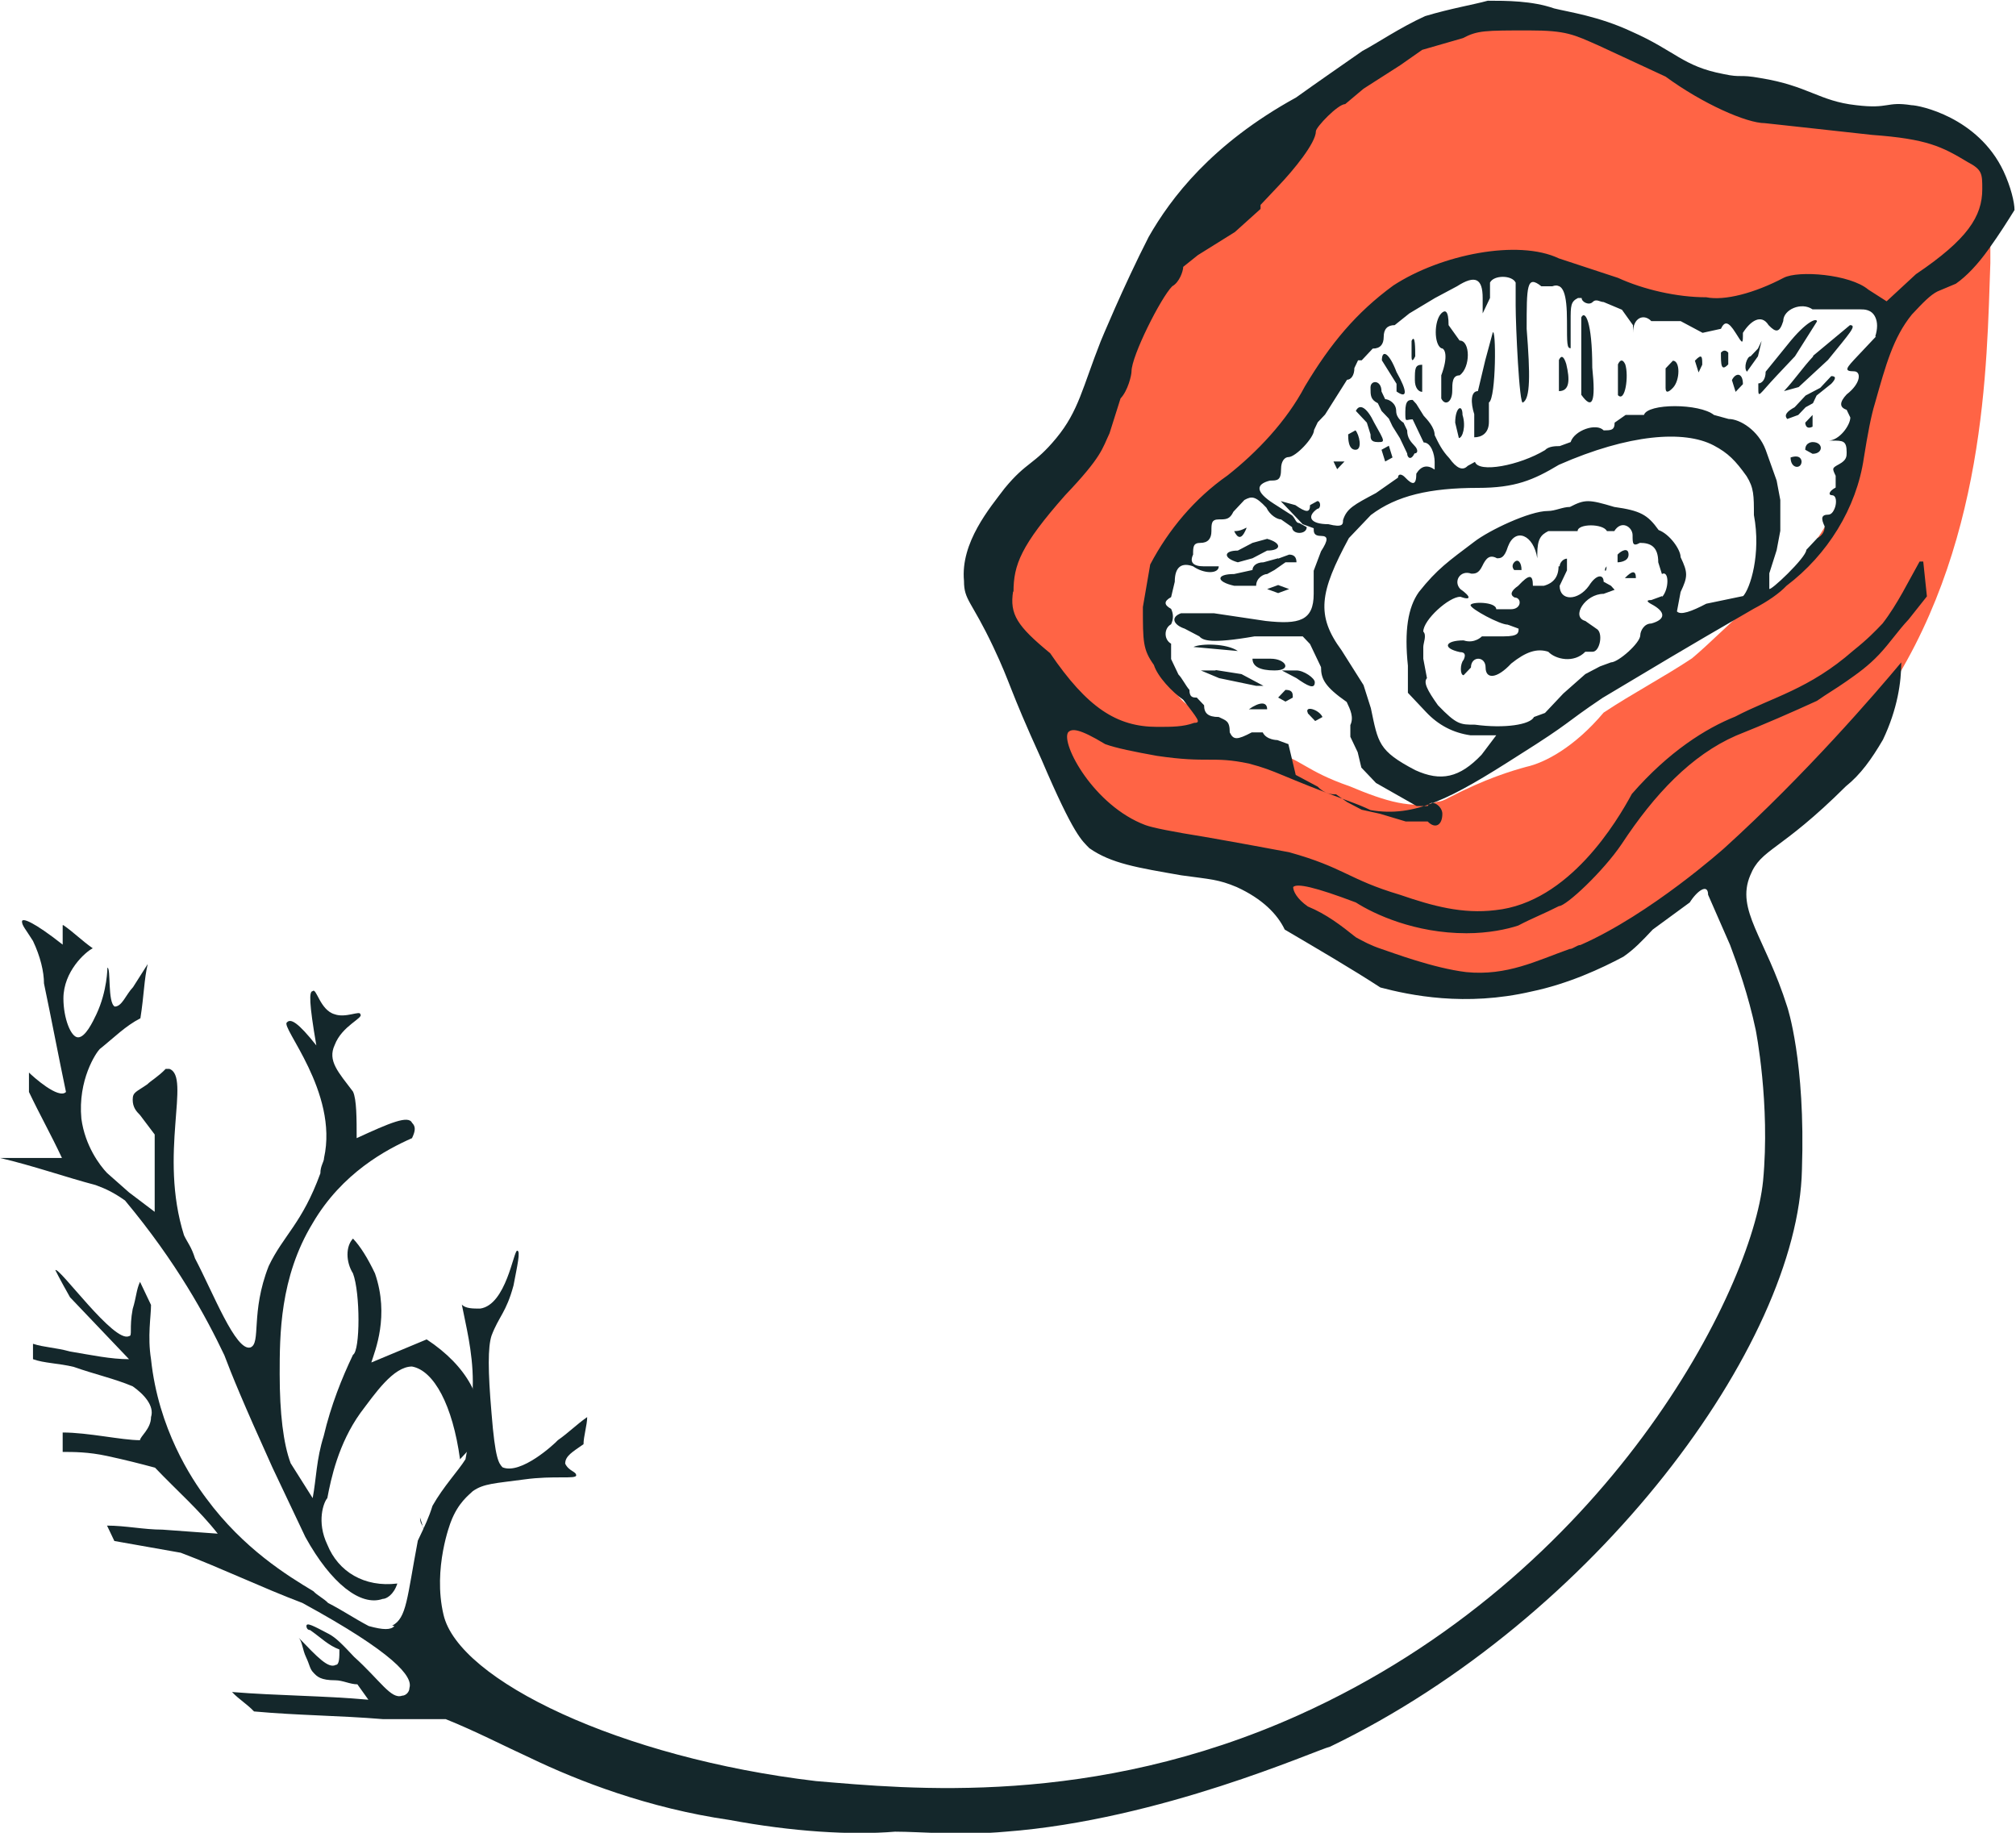<?xml version="1.0" encoding="UTF-8"?><svg id="Lag_1" xmlns="http://www.w3.org/2000/svg" viewBox="0 0 55 50"><defs><style>.cls-1{fill:#ff6445;}.cls-2{fill:#14272b;}</style></defs><path class="cls-1" d="M28.56,19.43c0,.53,.2,1.27,.6,2.11,.3,.53,.6,1.06,1.41,1.48,.9,.63,1.51,0,2.41,.21,1.81,.32,1.81,2.01,3.92,2.96,1.71,.84,3.32,.63,4.12,.42,1.71-.32,2.71-.95,4.12-1.9,1.41-.74,1.01-.95,2.92-2.22,1.61-1.16,2.61-2.43,3.22-3.27,2.92-4.22,2.92-9.29,3.02-12.04v-.84c-.9,.53-2.21,1.58-3.02,3.17-.2,.42-.4,.84-.4,.95-.3,.95,.1,1.69-.6,2.96-.2,.42-.4,.84-.7,1.27-.6,.95-1.31,1.58-1.91,1.9-.5,.42-1.01,.95-1.51,1.37-.8,.53-1.61,.95-2.41,1.48-.8,.95-1.61,1.37-2.11,1.48-.4,.11-1.11,.32-2.11,.84q-.2,.11-.3,.11c-.7,.21-1.41,0-2.41-.42-1.21-.42-1.31-.74-2.11-.95h-2.31c-.6-.11-1.21-.21-1.61-.42"/><path class="cls-1" d="M26.75,15.31c.2-.95,1.01-.95,2.01-2.64,1.31-1.8,1.01-2.32,1.91-4.22,.4-.74,.6-.74,3.92-4.12,2.61-2.64,2.92-3.06,3.82-3.49,2.11-.74,4.52-.63,6.44,.53l1.71,.95c.2,0,.8,.42,1.71,.63,1.71,.42,2.11,0,3.92,.42,.9,.21,1.41,.42,1.71,.74,.6,.74,.3,2.01,.2,2.11-.4,1.27-1.61,2.22-2.51,2.22l-.6-.21-1.81-.21c-1.21-.11-1.41,.42-2.51,.63-.8,0-1.91-.21-4.12-.84-1.31-.42-1.41-.53-1.81-.53-1.41,0-2.31,.95-2.82,1.27-.9,.74-.7,1.06-2.01,2.75-.8,.95-1.31,1.58-1.91,2.11-1.01,.84-1.61,.84-2.01,1.69-.5,.84-.5,1.69-.5,2.01,0,1.16,.7,2.01,.9,2.11l1.01,1.06c-.1,.32-1.31,.42-2.31,0-2.51-.63-4.63-2.96-4.32-4.96h0Z"/><path class="cls-2" d="M11.56,41.72c0-.11-.1-.11-.1-.32m-.7,2.96c-.1,.11-.3,.11-.7,0-.4-.21-.7-.42-1.11-.63-.1-.11-.3-.21-.4-.32-.7-.42-1.91-1.16-2.92-2.53-.4-.53-1.31-1.9-1.51-3.8-.1-.63,0-1.16,0-1.48-.1-.21-.2-.42-.3-.63-.1,.21-.1,.42-.2,.74-.1,.53,0,.74-.1,.74-.4,.21-1.91-1.9-2.01-1.8,0,0,.1,.21,.4,.74l1.61,1.69c-.5,0-1.01-.11-1.61-.21-.4-.11-.7-.11-1.01-.21v.42c.3,.11,.7,.11,1.11,.21,.6,.21,1.11,.32,1.61,.53,.3,.21,.6,.53,.5,.84,0,.32-.3,.53-.3,.63-.5,0-1.41-.21-2.11-.21v.53c.3,0,.7,0,1.21,.11s.9,.21,1.31,.32c.6,.63,1.21,1.16,1.71,1.8l-1.51-.11c-.5,0-1.01-.11-1.51-.11l.2,.42c.6,.11,1.21,.21,1.81,.32,1.11,.42,2.21,.95,3.32,1.37,2.51,1.37,3.02,2.01,2.92,2.32,0,.11-.1,.21-.2,.21-.3,.11-.6-.42-1.31-1.06-.3-.32-.5-.53-.7-.63-.4-.21-.6-.32-.6-.21,0,0,0,.11,.1,.11,.3,.21,.5,.42,.8,.53,0,.21,0,.42-.1,.42-.2,.11-.5-.21-1.01-.74,.1,.11,.1,.32,.2,.53,.1,.21,.1,.32,.2,.42,.1,.11,.2,.21,.6,.21,.2,0,.4,.11,.6,.11l.3,.42c-1.21-.11-2.51-.11-3.72-.21,.2,.21,.4,.32,.6,.53,1.21,.11,2.31,.11,3.52,.21h1.71c.8,.32,1.61,.74,2.31,1.06,1.31,.63,3.22,1.37,5.43,1.69,1.71,.32,3.32,.42,4.52,.32,.7,0,1.81,.11,3.02,0,4.22-.32,8.45-2.22,8.85-2.32,7.24-3.49,12.77-10.98,12.87-15.74,.1-2.96-.4-4.44-.4-4.44-.6-1.9-1.41-2.64-1.01-3.59,.3-.74,.8-.63,2.61-2.43,.4-.32,.7-.74,1.01-1.27,.4-.84,.5-1.58,.5-2.11-.7,.84-2.61,3.06-4.83,5.07,0,0-2.01,1.8-3.92,2.64-.1,0-.2,.11-.3,.11-.9,.32-1.71,.74-2.82,.63-.9-.11-2.01-.53-2.31-.63s-.5-.21-.7-.32c-.4-.32-.8-.63-1.31-.84-.3-.21-.4-.42-.4-.53,.1-.11,.6,0,1.71,.42,.5,.32,1.61,.84,3.02,.84,.6,0,1.11-.11,1.41-.21,.4-.21,.7-.32,1.11-.53,.2,0,1.21-.95,1.71-1.69,.9-1.37,1.91-2.43,3.12-2.96,.8-.32,1.51-.63,2.21-.95,.3-.21,.5-.32,.8-.53s.6-.42,.9-.74c.3-.32,.5-.63,.8-.95l.5-.63-.1-.95h-.1c-.3,.53-.6,1.16-1.01,1.69-.2,.21-.4,.42-.8,.74-1.21,1.06-2.21,1.27-3.22,1.8-.8,.32-1.81,.95-2.82,2.11-.4,.74-1.71,2.96-3.72,3.17-.9,.11-1.71-.11-2.61-.42-1.41-.42-1.51-.74-3.02-1.16-.6-.11-1.11-.21-2.31-.42q-1.31-.21-1.61-.32c-1.41-.53-2.31-2.22-2.11-2.53,.1-.11,.3-.11,1.01,.32,.3,.11,.8,.21,1.41,.32,1.41,.21,1.51,0,2.51,.21,.8,.21,.8,.32,2.82,1.06,.3,.11,.5,.21,.5,.21,1.21,.21,2.21-.32,4.02-1.48,1.51-.95,1.21-.84,2.31-1.58,1.41-.84,2.11-1.27,4.12-2.43,.4-.21,.7-.42,.9-.63,1.11-.84,1.91-2.11,2.11-3.49,.1-.63,.2-1.16,.3-1.48,.3-1.06,.5-1.8,1.01-2.43,.3-.32,.5-.53,.7-.63l.5-.21c.3-.21,.6-.53,.9-.95,.3-.42,.5-.74,.7-1.06,0-.21-.1-.63-.3-1.06-.7-1.48-2.31-1.8-2.51-1.8-.7-.11-.6,.11-1.51,0-1.01-.11-1.31-.53-2.61-.74-.6-.11-.5,0-1.01-.11-1.11-.21-1.31-.63-2.51-1.16-.9-.42-1.71-.53-2.11-.63-.6-.21-1.31-.21-1.81-.21-.4,.11-1.01,.21-1.71,.42-.7,.32-1.31,.74-1.71,.95-.6,.42-1.21,.84-1.81,1.27-2.31,1.27-3.42,2.75-4.02,3.8-.7,1.37-1.31,2.85-1.31,2.85-.5,1.27-.6,1.9-1.21,2.64s-.8,.63-1.41,1.37c-.4,.53-1.21,1.48-1.11,2.53,0,.53,.2,.53,.8,1.8,.5,1.06,.4,1.06,1.31,3.06,.9,2.11,1.11,2.22,1.31,2.43,.6,.42,1.31,.53,2.51,.74,.8,.11,1.01,.11,1.51,.32,.7,.32,1.11,.74,1.31,1.16,.9,.53,1.81,1.06,2.61,1.58,.8,.21,2.31,.53,4.12,.11,1.01-.21,1.91-.63,2.51-.95,.3-.21,.5-.42,.8-.74l1.01-.74c.2-.32,.5-.53,.5-.21l.6,1.37c.2,.53,.5,1.37,.7,2.32,0,0,.4,2.01,.2,4.12-.3,2.96-4.22,10.77-12.67,14.57-5.63,2.53-10.66,2.01-13.17,1.8-5.33-.63-9.75-2.75-10.16-4.54-.3-1.27,.2-2.53,.2-2.53,.2-.53,.5-.74,.6-.84,.3-.21,.6-.21,1.41-.32,.8-.11,1.41,0,1.41-.11s-.2-.11-.3-.32c0-.21,.2-.32,.5-.53,0-.21,.1-.53,.1-.74-.3,.21-.5,.42-.8,.63-.1,.11-1.01,.95-1.51,.74-.1-.11-.2-.21-.3-1.48-.1-1.16-.1-1.8,0-2.11,.2-.53,.4-.63,.6-1.37,.1-.53,.2-.95,.1-.95s-.3,1.48-1.01,1.58c-.2,0-.4,0-.5-.11,.1,.53,.3,1.27,.3,2.11s-.1,1.58-.2,2.11c-.2,.32-.6,.74-.9,1.27-.1,.32-.2,.53-.4,.95-.3,1.58-.3,2.11-.7,2.32ZM45.35,16.26l-.3,.11q-.2,0,0,.11c.4,.21,.4,.42,0,.53-.2,0-.3,.21-.3,.32,0,.21-.6,.74-.8,.74l-.3,.11-.4,.21-.6,.53-.5,.53-.3,.11c-.1,.21-.8,.32-1.61,.21-.4,0-.5,0-1.01-.53-.3-.42-.4-.63-.3-.74l-.1-.53v-.32c0-.11,.1-.32,0-.42,0-.32,.7-.95,1.01-.95,.3,.11,.3,0,0-.21-.2-.21,0-.53,.3-.42,.1,0,.2,0,.3-.21s.2-.32,.4-.21c.1,0,.2,0,.3-.32,.2-.53,.7-.32,.8,.32v-.11c0-.42,.1-.53,.3-.63h.8c0-.21,.7-.21,.8,0h.2c.2-.32,.5-.11,.5,.11s0,.32,.2,.21c.3,0,.5,.11,.5,.53l.1,.32c.2-.11,.2,.42,0,.63Zm2.21,0l-1.01,.21c-.4,.21-.7,.32-.8,.21l.1-.53c.2-.42,.2-.53,0-.95,0-.21-.3-.63-.6-.74-.3-.42-.5-.53-1.21-.63-.7-.21-.8-.21-1.21,0-.2,0-.4,.11-.6,.11-.5,0-1.61,.53-2.01,.84-.7,.53-1.01,.74-1.51,1.37-.3,.42-.4,1.06-.3,2.01v.74l.5,.53q.5,.53,1.21,.63h.7l-.4,.53c-.6,.63-1.11,.74-1.81,.42-1.01-.53-1.01-.74-1.21-1.69l-.2-.63-.6-.95c-.7-.95-.6-1.58,.2-3.06l.6-.63c.7-.53,1.61-.74,2.92-.74,1.01,0,1.51-.21,2.21-.63,1.91-.84,3.42-.95,4.22-.53,.4,.21,.6,.42,.9,.84,.2,.32,.2,.53,.2,1.06,.2,1.06-.1,2.01-.3,2.22h0Zm3.62-7.08c-.2,.21-.3,.32-.5,.53-.3,.32-.4,.42-.1,.42,.2,0,.2,.32-.2,.63q-.3,.32,0,.42l.1,.21c0,.21-.3,.63-.6,.63h.1c.3,0,.4,0,.4,.32,0,.11,0,.21-.2,.32s-.2,.11-.1,.32v.32c-.2,.11-.2,.21-.1,.21,.2,0,.1,.53-.1,.53s-.2,.11-.1,.32q0,.21-.2,.32l-.3,.32c0,.21-1.01,1.16-1.01,1.06v-.42l.2-.63,.1-.53v-.84l-.1-.53-.3-.84c-.2-.53-.7-.84-1.01-.84l-.4-.11c-.4-.32-1.81-.32-1.91,0h-.5l-.3,.21c0,.21-.1,.21-.3,.21-.2-.21-.8,0-.9,.32l-.3,.11c-.1,0-.3,0-.4,.11-.7,.42-1.81,.63-1.91,.32l-.2,.11q-.2,.21-.5-.21c-.2-.21-.3-.42-.4-.63,0-.21-.2-.42-.3-.53l-.2-.32-.1-.11c-.1,0-.2,0-.2,.32s0,.21,.2,.21l.1,.21,.2,.42c.2,0,.3,.32,.3,.53v.21q-.3-.21-.5,.11c0,.32-.1,.32-.3,.11-.1-.11-.2-.11-.2,0l-.6,.42c-.6,.32-.8,.42-.9,.74,0,.11,0,.21-.4,.11-.5,0-.6-.21-.3-.42,.1,0,.1-.21,0-.21l-.2,.11c0,.21-.1,.21-.4,0l-.4-.11,.6,.63,.3,.11c0,.11,0,.21,.2,.21s.2,.11,0,.42l-.2,.53v.63c0,.74-.4,.84-1.31,.74l-1.41-.21h-.9c-.3,.11-.2,.32,.1,.42l.4,.21c.1,.11,.3,.21,1.51,0h1.31l.2,.21,.3,.63c0,.32,.1,.53,.7,.95,.1,.21,.2,.42,.1,.63v.32l.2,.42,.1,.42,.2,.21,.2,.21,1.11,.63h.3c.1-.21,.4,0,.4,.21,0,.32-.2,.42-.4,.21h-.6l-.7-.21-.5-.11-.4-.21-.3-.21c-.1,0-.3,0-.5-.21l-.6-.32-.2-.84-.3-.11s-.3,0-.4-.21h-.3c-.4,.21-.5,.21-.6,0,0-.32-.1-.32-.3-.42-.3,0-.4-.11-.4-.32l-.2-.21c-.1,0-.2,0-.2-.21-.1-.11-.2-.32-.3-.42l-.2-.42v-.42c-.2-.11-.2-.42,0-.53h0q.1-.21,0-.42c-.2-.11-.2-.21,0-.32l.1-.42c0-.42,.2-.53,.5-.42,.3,.21,.7,.21,.7,0h-.4c-.3,0-.4-.11-.3-.32,0-.21,0-.32,.2-.32s.3-.11,.3-.32,0-.32,.2-.32,.3,0,.4-.21l.3-.32c.2-.11,.3-.11,.6,.21,.1,.21,.3,.32,.4,.32l.3,.21c0,.21,.4,.21,.4,0l-.2-.11c-.1,0-.1-.11-.2-.21l-.5-.32c-.5-.32-.5-.53-.1-.63,.2,0,.3,0,.3-.32,0-.21,.1-.32,.2-.32,.2,0,.7-.53,.7-.74l.1-.21,.2-.21,.6-.95c.1,0,.2-.11,.2-.32l.1-.21h.1l.3-.32c.2,0,.3-.11,.3-.32s.1-.32,.3-.32l.4-.32,.7-.42,.6-.32c.5-.32,.7-.21,.7,.32v.42l.2-.42v-.42c.1-.21,.6-.21,.7,0v.63c0,.53,.1,2.75,.2,2.64,.2-.11,.2-.74,.1-2.01,0-1.16,0-1.48,.4-1.16h.3c.3-.11,.4,.21,.4,.95,0,.63,0,.74,.1,.74v-.74c0-.42,0-.53,.2-.63h.1c0,.11,.2,.21,.3,.11s.2,0,.3,0l.5,.21,.3,.42v.21c0-.42,.3-.53,.5-.32h.8l.6,.32,.5-.11c.1-.21,.2-.21,.4,.11s.2,.32,.2,0c.2-.32,.5-.53,.7-.21,.2,.21,.3,.21,.4-.11,0-.32,.5-.53,.8-.32h1.31c.1,0,.3,0,.4,.21q.1,.21,0,.53h0Zm-23.53,6.97c0-.74,.2-1.27,1.41-2.64,1.01-1.06,1.01-1.27,1.21-1.69l.3-.95c.2-.21,.3-.63,.3-.74,0-.42,.8-2.01,1.11-2.32,.2-.11,.3-.42,.3-.53l.4-.32,1.01-.63,.7-.63v-.11l.5-.53c.4-.42,1.01-1.16,1.01-1.48,0-.11,.6-.74,.8-.74l.5-.42,.5-.32,.5-.32,.6-.42,1.11-.32c.4-.21,.6-.21,1.81-.21,1.01,0,1.21,.11,1.91,.42l1.81,.84c1.01,.74,2.21,1.27,2.71,1.27l1.01,.11,1.91,.21c1.51,.11,1.91,.32,2.61,.74,.4,.21,.4,.32,.4,.74,0,.74-.4,1.37-1.81,2.32l-.8,.74-.5-.32c-.5-.42-1.91-.53-2.31-.32-.8,.42-1.61,.63-2.11,.53-.8,0-1.71-.21-2.41-.53l-1.61-.53c-1.11-.53-3.22-.11-4.52,.74-1.01,.74-1.71,1.58-2.41,2.75-.5,.95-1.31,1.8-2.11,2.43-.9,.63-1.61,1.48-2.11,2.43l-.2,1.16c0,.95,0,1.16,.3,1.58,.1,.32,.5,.74,.8,.95,.4,.53,.5,.63,.3,.63-.3,.11-.6,.11-1.01,.11-1.11,0-1.91-.53-2.92-2.01-.9-.74-1.11-1.06-1.01-1.69h0Z"/><path class="cls-2" d="M1.71,25.24v.53c-.8-.63-1.11-.74-1.11-.63s.1,.21,.3,.53c.2,.42,.3,.84,.3,1.16,.2,.95,.4,2.01,.6,2.96h0c-.2,.21-.9-.42-1.01-.53v.53c.3,.63,.6,1.16,.9,1.8H0c.9,.21,1.81,.53,2.61,.74,.3,.11,.5,.21,.8,.42,1.41,1.69,2.21,3.17,2.71,4.22,.2,.53,.5,1.27,1.31,3.06,.4,.84,.7,1.48,.9,1.9,.7,1.27,1.51,1.9,2.11,1.69,.1,0,.3-.11,.4-.42-.9,.11-1.61-.32-1.91-1.06-.3-.63-.1-1.16,0-1.27,.1-.53,.3-1.48,.9-2.32,.4-.53,.9-1.27,1.41-1.27,.6,.11,1.11,1.06,1.31,2.53,.3-.32,.5-.53,.5-.74,.2-.84-.3-1.8-1.41-2.53-.5,.21-1.01,.42-1.51,.63,.1-.32,.5-1.27,.1-2.43-.2-.42-.4-.74-.6-.95-.2,.21-.2,.63,0,.95,.2,.53,.2,2.11,0,2.22-.3,.63-.6,1.37-.8,2.22-.2,.63-.2,1.16-.3,1.69-.2-.32-.4-.63-.6-.95-.2-.53-.3-1.37-.3-2.43s0-2.64,.9-4.12c.8-1.37,2.01-2.01,2.71-2.32,.1-.21,.1-.32,0-.42-.1-.21-.6,0-1.51,.42,0-.53,0-1.06-.1-1.27-.4-.53-.7-.84-.5-1.27,.2-.53,.8-.74,.7-.84,0-.11-.4,.11-.7,0-.4-.11-.5-.74-.6-.63-.1,0-.1,.32,.1,1.48-.5-.63-.7-.74-.8-.63-.2,.11,1.41,1.9,1.01,3.7,0,.11-.1,.21-.1,.42-.5,1.37-1.01,1.69-1.41,2.53-.5,1.27-.2,2.11-.5,2.22-.4,.11-1.01-1.48-1.51-2.43-.1-.32-.2-.42-.3-.63-.7-2.22,.2-4.33-.4-4.54h-.1c-.2,.21-.4,.32-.5,.42-.3,.21-.4,.21-.4,.42s.1,.32,.2,.42l.4,.53v2.11l-.7-.53-.6-.53c-.2-.21-.6-.74-.7-1.48-.1-1.06,.4-1.8,.5-1.9,.4-.32,.7-.63,1.11-.84,.1-.63,.1-1.06,.2-1.48l-.4,.63c-.2,.21-.3,.53-.5,.53-.2-.11-.1-1.06-.2-1.06,0,0,0,.63-.3,1.27-.1,.21-.3,.63-.5,.63s-.4-.53-.4-1.06c0-.74,.6-1.27,.8-1.37-.3-.21-.5-.42-.8-.63ZM42.03,8.87v0Zm-2.71-.32c-.2,.21-.2,.84,0,.95,.1,0,.2,.21,0,.74v.63c.1,.21,.3,.11,.3-.21,0-.21,0-.42,.2-.42,.3-.21,.3-.95,0-.95l-.3-.42c0-.42-.1-.42-.2-.32Zm3.82,.11v2.11c.3,.42,.4,.21,.3-.74,0-1.27-.2-1.58-.3-1.37Zm5.63,.74l-.6,.74c0,.21-.1,.32-.2,.32v.11c0,.32,0,.21,.5-.32l.5-.53,.6-.95c0-.11-.3,0-.8,.63h0Zm.7,.32c-.3,.32-.5,.63-.8,.95l.4-.11,.8-.74c.6-.74,.8-.95,.6-.95l-1.01,.84Zm-8.75-.63l-.2,.74-.2,.84c-.2,0-.2,.32-.1,.63v.63c.2,0,.4-.11,.4-.42v-.53c.2-.11,.2-2.11,.1-1.9h0Zm-2.21,.21v.42q0,.21,.1,0c0-.21,0-.63-.1-.42Zm9.45,.21l-.2,.21c-.1,0-.2,.32-.1,.42l.3-.42,.1-.42s-.1,.21-.1,.21Zm-1.01,.11c0,.32,0,.53,.2,.32v-.32q-.1-.11-.2,0Zm-9.25,.21l.2,.32,.2,.32v.21c.3,.21,.3,0,0-.53-.2-.53-.4-.63-.4-.32h0Zm4.83,0v.84c.3,0,.3-.32,.2-.74q-.1-.32-.2-.11h0Zm1.61,.11v.84c.2,.21,.3-.53,.2-.84q-.1-.21-.2,0Zm.7,.11v0h0Zm.6,0v.53q0,.21,.2,0c.2-.21,.2-.74,0-.74l-.2,.21h0Zm.8-.21l.1,.32,.1-.21c0-.21,0-.32-.2-.11h0Zm-7.64,.53c0,.21,.1,.32,.2,.32v-.74c-.2,0-.2,.11-.2,.42Zm8.65,0l.1,.32,.2-.21c0-.32-.2-.32-.3-.11h0Zm2.41,.21l-.4,.21-.3,.32c-.2,.11-.3,.21-.2,.32l.3-.11,.2-.21,.2-.11,.1-.21,.4-.32q.2-.21,0-.21l-.3,.32h0Zm-12.27,0c0,.21,0,.32,.2,.42l.1,.21,.2,.21,.1,.21,.2,.32,.2,.42c0,.11,.1,.21,.2,0,.1,0,.1-.11,0-.21-.1-.11-.2-.21-.2-.42l-.1-.21s-.2-.11-.2-.32-.2-.32-.3-.32l-.1-.21c0-.32-.3-.32-.3-.11h0Zm-.4,.63l.3,.32,.1,.32c0,.11,0,.21,.2,.21s.2,0-.1-.53c-.2-.42-.4-.53-.5-.32h0Zm2.71,.32l.1,.42c.1,0,.2-.32,.1-.63,0-.32-.2-.21-.2,.21Zm9.55,0s0,.21,.2,.11v-.32l-.2,.21h0Zm-12.47,.32c0,.11,0,.42,.2,.42s.1-.42,0-.53l-.2,.11h0Zm12.47,.42l.2,.11c.3,0,.3-.32,0-.32,0,0-.2,0-.2,.21Zm-11.56,0l.1,.32,.2-.11-.1-.32-.2,.11Zm-1.31,.32l.1,.21,.2-.21h-.3Zm12.47-.11c0,.32,.3,.32,.3,.11,0,0,0-.21-.3-.11-.1-.11,0,0,0,0h0Zm-15.18,2.01c.1,.21,.2,.21,.3,0s0,0-.3,0q-.1,0,0,0Zm.5,.32l-.4,.21c-.4,0-.4,.21,0,.32l.4-.11,.4-.21c.4,0,.4-.21,0-.32l-.4,.11Zm.7,.42l-.4,.11c-.2,0-.3,.11-.3,.21l-.5,.11c-.5,0-.5,.21,0,.32h.6c0-.21,.2-.32,.3-.32l.2-.11,.3-.21h.3q0-.21-.2-.21s-.3,.11-.3,.11Zm-.3,.84l.3,.11,.3-.11-.3-.11-.3,.11h0Zm-2.01,1.58q-.2,.11,0,0l1.21,.11c-.3-.21-1.01-.21-1.21-.11h0Zm1.61,.32c0,.21,.2,.32,.6,.32,.5,0,.3-.32-.1-.32h-.5Zm-1.01,.32h-.4l.5,.21,1.01,.21h.2l-.6-.32s-.7-.11-.7-.11Zm2.21,.21c.3,.21,.5,.32,.5,.11,0-.11-.3-.32-.5-.32h-.4l.4,.21h0Zm-.5,.53l.2,.11,.2-.11c0-.11,0-.21-.2-.21l-.2,.21Zm-.8,.32h.5c0-.21-.2-.21-.5,0Zm1.61,.11l.2,.21,.2-.11c-.1-.21-.5-.32-.4-.11h0Zm8.45-4.33v.21s.3,0,.3-.21-.2-.11-.3,0Zm-2.82,.21c-.1,.11,0,.21,0,.21h.2c0-.21-.1-.32-.2-.21Zm1.21,.11q0,.42-.4,.53h-.3c0-.32-.1-.32-.4,0q-.3,.21-.1,.32c.2,0,.2,.32-.1,.32h-.4c0-.21-.7-.21-.7-.11s.8,.53,1.01,.53l.3,.11c0,.11,0,.21-.4,.21h-.6s-.2,.21-.5,.11c-.5,0-.6,.21-.1,.32q.2,0,.1,.21c-.1,.11-.1,.42,0,.42l.2-.21c0-.32,.4-.32,.4,0s.3,.32,.7-.11c.4-.32,.7-.42,1.01-.32,.2,.21,.7,.32,1.01,0h.2c.2,0,.3-.53,.1-.63l-.3-.21c-.4-.11,0-.74,.5-.74l.3-.11-.1-.11-.2-.11c0-.21-.2-.21-.4,.11-.3,.42-.8,.42-.8,0l.1-.21,.1-.21v-.32c-.1,0-.2,.11-.2,.21h0Zm1.31,0c-.1,.11,0,.21,0,0q.2,0,0,0h0Zm.5,.32q-.2,0,0,0h.3c0-.21-.1-.21-.3,0Z"/></svg>